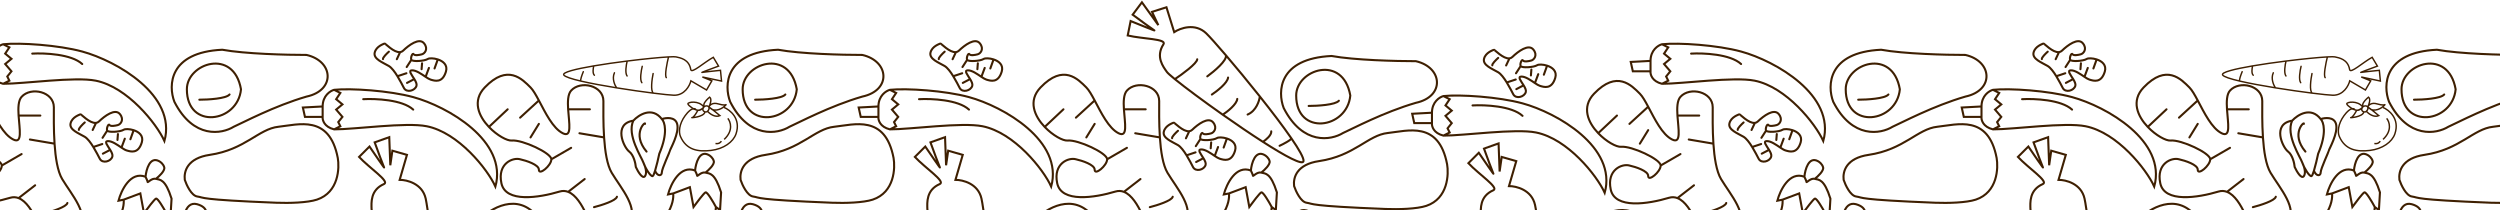 <svg width="1201" height="101" viewBox="0 0 1201 101" fill="none" xmlns="http://www.w3.org/2000/svg">
<path d="M-4 29.255L-13.5 29.755L-12.5 34.255H-4M-4 29.255V34.255M-4 29.255C-4 24.055 -0.333 21.755 1.5 21.255M-4 34.255C-4.167 35.755 -3.3 39.055 1.5 40.255M1.5 21.255L4.5 22.755L2.5 25.755L5.5 28.255L2.5 30.755L5.5 34.255L3.5 36.755L4.5 38.755L1.5 40.255M1.5 21.255C9.667 20.421 28.098 21.645 39.5 24.755C56 29.255 85 45.755 79 67.755C75.226 59.386 61.223 41.799 46 38.755C36 36.755 11.667 40.255 1.5 40.255M15.5 25.755C21.333 25.421 34.3 25.955 39.5 30.755" stroke="#3E1F01" stroke-linecap="round"/>
<path d="M321.162 27.341C323.027 27.237 324.3 27.227 324.756 27.33C326.814 27.794 331.023 28.456 331.843 33.424C332.195 35.556 338.163 30.024 342.666 27.527L345.194 31.755C342.292 32.82 336.639 34.918 337.248 34.784C337.856 34.65 343.416 34.061 346.12 33.784L346.619 38.938L337.413 36.98L341.972 38.846L339.431 43.235L331.919 38.831C331.324 41.195 328.85 45.888 323.714 45.745C322.198 45.703 318.58 45.332 313.908 44.745M321.162 27.341C320.441 30.206 319.217 36.209 320.094 37.291M321.162 27.341C316.818 27.582 309.259 28.329 301.297 29.328M313.761 35.338C313.189 38.088 312.417 43.819 313.908 44.745M313.908 44.745C308.817 44.105 302.474 43.208 296.231 42.198M308.529 31.866C308.019 33.893 307.269 38.302 308.348 39.723M301.297 29.328C300.834 31.127 300.177 35.08 301.256 36.501M301.297 29.328C295.829 30.014 290.171 30.819 285.234 31.661M296.231 42.198C295.342 40.971 293.888 37.808 295.176 34.971M296.231 42.198C289.957 41.184 283.785 40.056 279.086 38.961M285.234 31.661C276.474 33.155 269.982 34.764 270.844 36.031C271.429 36.891 274.58 37.911 279.086 38.961M285.234 31.661C284.943 32.815 284.599 35.326 285.543 36.139M280.224 34.441C279.618 35.895 278.543 38.836 279.086 38.961" stroke="#3E1F01" stroke-width="0.697" stroke-linecap="round"/>
<path d="M0.873 79.516C0.873 82.516 -5.127 87.516 -5.127 84.516C-5.127 82.116 -11.127 80.183 -14.127 79.516C-17.628 78.516 -25.127 81.516 -23.127 91.016C-21.127 100.516 -5.127 98.016 4.873 95.016C6.321 94.582 7.674 94.682 8.933 95.171M0.873 79.516C0.873 76.516 -13.127 70.016 -18.127 70.516C-20.33 70.737 -25.252 68.045 -29.127 63.98M0.873 79.516L10.373 74.016M-29.127 63.98C-34.047 58.821 -37.28 51.449 -31.127 45.016C-20.127 33.516 -13.127 41.016 -9.127 45.016C-7.865 46.279 -6.552 48.587 -5.127 51.266M-29.127 63.98L-20.127 55.516M-14.127 59.516L-5.127 51.266M-5.127 51.266C-2.037 57.074 1.582 64.621 6.373 67.016C10.885 69.272 9.373 62.181 8.933 55.516M-9.127 69.016L-5.127 62.516M8.933 55.516C8.69 51.84 8.773 48.294 10.373 46.516C14.873 41.516 25.873 44.016 25.873 51.516C25.873 55.313 25.745 62.184 26.202 69.016M8.933 55.516H19.373M14.373 67.016L26.202 69.016M26.202 69.016C26.648 75.683 27.651 82.313 29.873 86.016C34.373 93.516 43.373 103.516 37.873 110.016C32.373 116.516 22.373 114.516 21.373 114.516C20.518 114.516 16.371 98.059 8.933 95.171M8.933 95.171L16.873 89.016M21.373 102.516C24.873 101.632 31.973 99.393 32.373 97.516" stroke="#3E1F01" stroke-linecap="round"/>
<path d="M51.508 62.738C50.994 61.758 52.144 59.071 52.658 60.051C53.07 60.835 55.409 60.413 56.527 60.103C57.87 59.816 59.864 57.518 57.566 54.767C55.269 52.016 50.344 55.642 47.513 58.378C47.103 58.774 46.633 58.979 46.128 59.041M51.508 62.738C52.022 63.718 57.821 63.382 59.408 62.34C60.107 61.881 62.215 61.896 64.209 62.543M51.508 62.738L49.272 66.202M64.209 62.543C66.739 63.364 69.085 65.204 68.129 68.385C66.42 74.073 62.792 72.853 60.768 72.249C60.129 72.058 59.294 71.535 58.359 70.91M64.209 62.543L62.648 66.888M59.955 66.635L58.359 70.91M58.359 70.91C56.329 69.556 53.824 67.727 51.811 67.786C49.914 67.842 51.636 69.892 52.926 71.991M56.654 64.411L56.43 67.236M52.926 71.991C53.637 73.149 54.217 74.322 53.987 75.184C53.338 77.607 49.229 78.722 47.944 76.273C47.293 75.033 46.158 72.766 44.834 70.615M52.926 71.991L49.433 73.825M49.134 69.191L44.834 70.615M44.834 70.615C43.542 68.516 42.069 66.527 40.691 65.708C37.9 64.049 33.174 62.363 33.9 59.275C34.626 56.186 38.315 55.083 38.649 54.907C38.935 54.757 43.144 59.404 46.128 59.041M46.128 59.041L44.526 62.445M40.706 58.826C39.687 59.73 37.695 61.708 37.883 62.391" stroke="#3E1F01" stroke-linecap="round"/>
<path d="M-33.79 108.646C-53.79 111.646 -43.29 133.646 -37.79 137.646C-33.39 140.846 -31.624 148.646 -31.29 152.146C-29.29 156.313 -24.69 163.846 -22.29 160.646C-19.89 157.446 -22.29 150.98 -23.79 148.146M-33.79 108.646C-28.457 103.146 -15.39 95.146 -5.79 107.146M-33.79 108.646C-40.291 122.146 -25.79 142.646 -23.79 148.146M-5.79 107.146C-2.957 109.813 0.51 120.046 -8.29 139.646C-9.229 143.923 -10.912 150.915 -12.432 155.646M-5.79 107.146C-1.623 105.813 7.21 104.846 9.21 111.646C11.71 120.146 2.21 135.646 2.21 136.646C2.21 137.646 -5.79 153.646 -5.79 157.146C-5.79 160.646 -10.073 161.146 -12.432 155.646M-23.79 148.146C-21.79 153.646 -16.79 161.146 -14.79 160.646C-14.191 160.497 -13.341 158.475 -12.432 155.646M-22.29 111.646C-21.29 108.646 -35.79 120.646 -20.79 137.646" stroke="#3E1F01" stroke-linecap="round"/>
<path d="M59.414 95.921C59.747 99.921 58.414 110.421 34.414 126.421C23.414 131.921 5.214 135.521 10.414 157.921C15.614 180.321 41.581 170.254 53.914 162.421C64.935 155.421 79.514 118.021 79.914 102.421M59.414 95.921L67.414 92.921L69.163 102.421C70.746 100.254 74.114 95.821 74.914 95.421C75.714 95.021 78.581 99.921 79.914 102.421M59.414 95.921L56.914 96.421C58.247 91.421 62.714 82.121 69.914 84.921M79.914 102.421L81.914 103.921L82.414 95.421C79.414 85.921 76.914 86.421 74.914 85.921M69.914 84.921C70.247 85.588 70.914 87.021 70.914 87.421C70.914 87.921 72.914 85.421 74.914 85.921M69.914 84.921C70.247 81.421 72.014 75.021 76.414 77.421C77.081 77.754 78.514 78.821 78.914 80.421C79.314 82.021 76.414 84.754 74.914 85.921M29.914 135.921C25.191 136.421 15.98 140.621 16.914 153.421M17.914 156.921C18.414 158.754 20.214 162.621 23.414 163.421" stroke="#3E1F01"/>
<path d="M100.77 74.396C90.077 75.968 88.269 82.229 88.769 86.396C89.603 88.896 91.97 93.996 94.77 94.396C98.27 94.896 94.77 95.896 132.77 97.396C138.848 97.636 147.77 97.396 152.27 95.896C162.793 92.388 163.103 80.562 162.27 75.896C158.27 54.896 143.27 59.896 133.77 60.896C124.27 61.896 117.772 71.896 100.77 74.396Z" stroke="#3E1F01" stroke-linecap="round"/>
<path d="M95.772 47.895C99.939 47.895 108.672 47.395 110.272 45.395M83.772 48.895C80.772 41.062 81.172 25.096 106.772 23.895C117.772 25.895 137.772 26.395 147.272 26.395C160.272 29.395 161.272 43.395 147.272 46.395C131.772 50.895 116.772 58.895 112.272 60.895C106.606 64.395 92.972 66.895 83.772 48.895ZM89.772 42.895C89.772 30.395 112.272 22.895 115.772 42.895C114.272 58.977 89.772 62.495 89.772 42.895Z" stroke="#3E1F01" stroke-linecap="round"/>
<path d="M155 51.15L145.5 51.65L146.5 56.15H155M155 51.15V56.15M155 51.15C155 45.95 158.667 43.65 160.5 43.15M155 56.15C154.833 57.65 155.7 60.95 160.5 62.15M160.5 43.15L163.5 44.65L161.5 47.65L164.5 50.15L161.5 52.65L164.5 56.15L162.5 58.65L163.5 60.65L160.5 62.15M160.5 43.15C168.667 42.317 187.098 43.54 198.5 46.65C215 51.151 244 67.65 238 89.65C234.226 81.282 220.223 63.695 205 60.65C195 58.65 170.667 62.15 160.5 62.15M174.5 47.65C180.333 47.317 193.3 47.85 198.5 52.65" stroke="#3E1F01" stroke-linecap="round"/>
<path d="M179.774 105.396C178.977 102.835 178.517 101.068 178.5 100.396C178.425 97.368 177.872 91.277 184.5 88.395C187.345 87.159 177.553 80.789 172.5 75.395L177.5 70.395C180 74.062 184.9 81.195 184.5 80.395C184.1 79.596 181.333 72.062 180 68.395L187 65.895L187.5 79.395L188.5 72.395L195.5 74.395L192 86.395C195.5 86.395 202.9 88.195 204.5 95.395C204.972 97.521 205.723 102.686 206.543 109.396M179.774 105.396C184.016 105.396 192.8 104.996 194 103.396M179.774 105.396C181.632 111.358 185.32 121.618 189.5 132.352M193.5 112.896C197.529 112.729 205.777 111.796 206.543 109.396M206.543 109.396C207.435 116.706 208.409 125.851 209.191 134.896M190.5 121.396C193.5 121.396 199.9 120.896 201.5 118.896M189.5 132.352C192.167 132.366 197.9 131.896 199.5 129.896M189.5 132.352C192.371 139.723 195.474 147.317 198.375 153.896M209.191 134.896C207.794 136.562 203.9 139.696 199.5 138.896M209.191 134.896C209.977 143.984 210.569 152.971 210.69 159.896M198.375 153.896C203.523 165.567 208.038 174.04 209.5 172.396C210.492 171.28 210.807 166.536 210.69 159.896M198.375 153.896C200.084 153.896 203.7 153.496 204.5 151.896M204 159.896C206.237 160.229 210.707 160.696 210.69 159.896" stroke="#3E1F01" stroke-linecap="round"/>
<path d="M264.873 76.516C264.873 79.516 258.873 84.516 258.873 81.516C258.873 79.116 252.873 77.183 249.873 76.516C246.372 75.516 238.873 78.516 240.873 88.016C242.873 97.516 258.873 95.016 268.873 92.016C270.321 91.582 271.674 91.682 272.933 92.171M264.873 76.516C264.873 73.516 250.873 67.016 245.873 67.516C243.67 67.737 238.748 65.045 234.873 60.98M264.873 76.516L274.373 71.016M234.873 60.98C229.953 55.821 226.72 48.449 232.873 42.016C243.873 30.516 250.873 38.016 254.873 42.016C256.135 43.279 257.448 45.587 258.873 48.266M234.873 60.98L243.873 52.516M249.873 56.516L258.873 48.266M258.873 48.266C261.963 54.074 265.582 61.621 270.373 64.016C274.885 66.272 273.373 59.181 272.933 52.516M254.873 66.016L258.873 59.516M272.933 52.516C272.69 48.84 272.773 45.294 274.373 43.516C278.873 38.516 289.873 41.016 289.873 48.516C289.873 52.313 289.745 59.184 290.202 66.016M272.933 52.516H283.373M278.373 64.016L290.202 66.016M290.202 66.016C290.648 72.683 291.651 79.313 293.873 83.016C298.373 90.516 307.373 100.516 301.873 107.016C296.373 113.516 286.373 111.516 285.373 111.516C284.518 111.516 280.371 95.059 272.933 92.171M272.933 92.171L280.873 86.016M285.373 99.516C288.873 98.632 295.973 96.393 296.373 94.516" stroke="#3E1F01" stroke-linecap="round"/>
<path d="M89.341 114.82C88.37 115.352 85.663 114.251 86.633 113.718C87.41 113.293 86.945 110.962 86.615 109.85C86.303 108.513 83.97 106.56 81.261 108.908C78.552 111.255 82.267 116.113 85.055 118.894C85.458 119.297 85.671 119.763 85.742 120.267M89.341 114.82C90.311 114.287 89.869 108.496 88.799 106.928C88.328 106.237 88.304 104.13 88.914 102.125M89.341 114.82L92.846 116.992M88.914 102.125C89.689 99.58 91.486 97.201 94.684 98.099C100.402 99.703 99.248 103.353 98.681 105.388C98.502 106.03 97.994 106.874 97.387 107.821M88.914 102.125L93.287 103.605M93.083 106.303L97.387 107.821M97.387 107.821C96.07 109.875 94.287 112.413 94.383 114.425C94.473 116.32 96.491 114.561 98.567 113.233M90.919 109.644L93.748 109.817M98.567 113.233C99.712 112.501 100.874 111.9 101.739 112.114C104.174 112.718 105.364 116.806 102.939 118.137C101.711 118.81 99.465 119.986 97.339 121.349M98.567 113.233L100.464 116.692M95.836 117.075L97.339 121.349M97.339 121.349C95.264 122.679 93.302 124.188 92.508 125.581C90.9 128.402 89.301 133.157 86.199 132.488C83.098 131.819 81.928 128.151 81.746 127.819C81.591 127.536 86.16 123.243 85.742 120.267M85.742 120.267L89.175 121.806M85.627 125.691C86.549 126.694 88.563 128.649 89.243 128.449" stroke="#3E1F01" stroke-linecap="round"/>
<path d="M197.612 28.738C197.097 27.758 198.248 25.071 198.762 26.051C199.173 26.835 201.512 26.413 202.63 26.103C203.973 25.816 205.968 23.518 203.67 20.767C201.372 18.016 196.448 21.642 193.616 24.378C193.206 24.774 192.736 24.979 192.231 25.041M197.612 28.738C198.126 29.718 203.924 29.382 205.511 28.34C206.211 27.881 208.319 27.896 210.312 28.543M197.612 28.738L195.376 32.202M210.312 28.543C212.843 29.364 215.188 31.204 214.232 34.385C212.524 40.073 208.896 38.853 206.872 38.249C206.233 38.058 205.398 37.535 204.462 36.91M210.312 28.543L208.752 32.888M206.059 32.635L204.462 36.91M204.462 36.91C202.433 35.556 199.928 33.727 197.914 33.786C196.018 33.842 197.739 35.892 199.029 37.991M202.757 30.411L202.533 33.236M199.029 37.991C199.741 39.149 200.321 40.322 200.09 41.184C199.442 43.607 195.333 44.722 194.047 42.273C193.396 41.033 192.261 38.767 190.937 36.615M199.029 37.991L195.536 39.825M195.238 35.191L190.937 36.615M190.937 36.615C189.645 34.516 188.173 32.527 186.795 31.708C184.003 30.049 179.278 28.363 180.004 25.274C180.729 22.186 184.418 21.083 184.753 20.907C185.039 20.757 189.247 25.404 192.231 25.041M192.231 25.041L190.63 28.445M186.81 24.826C185.79 25.73 183.799 27.708 183.987 28.391" stroke="#3E1F01" stroke-linecap="round"/>
<path d="M230.21 105.646C210.21 108.646 220.71 130.646 226.21 134.646C230.61 137.846 232.376 145.646 232.71 149.146C234.71 153.313 239.31 160.846 241.71 157.646C244.11 154.446 241.71 147.98 240.21 145.146M230.21 105.646C235.543 100.146 248.61 92.146 258.21 104.146M230.21 105.646C223.709 119.146 238.21 139.646 240.21 145.146M258.21 104.146C261.043 106.813 264.51 117.046 255.71 136.646C254.771 140.923 253.088 147.915 251.568 152.646M258.21 104.146C262.377 102.813 271.21 101.846 273.21 108.646C275.71 117.146 266.21 132.646 266.21 133.646C266.21 134.646 258.21 150.646 258.21 154.146C258.21 157.646 253.927 158.146 251.568 152.646M240.21 145.146C242.21 150.646 247.21 158.146 249.21 157.646C249.809 157.497 250.659 155.475 251.568 152.646M241.71 108.646C242.71 105.646 228.21 117.646 243.21 134.646" stroke="#3E1F01" stroke-linecap="round"/>
<path d="M304.235 57.97C294.44 59.507 299.582 70.775 302.276 72.824C304.431 74.463 305.296 78.459 305.459 80.251C306.439 82.386 308.692 86.244 309.867 84.605C311.043 82.966 309.867 79.654 309.133 78.203M304.235 57.97C306.847 55.153 313.247 51.055 317.948 57.202M304.235 57.97C301.051 64.885 308.153 75.385 309.133 78.203M317.948 57.202C319.336 58.568 321.034 63.809 316.724 73.849C316.264 76.039 315.44 79.62 314.695 82.044M317.948 57.202C319.989 56.519 324.315 56.024 325.295 59.507C326.519 63.861 321.866 71.8 321.866 72.312C321.866 72.824 317.948 81.02 317.948 82.812C317.948 84.605 315.85 84.861 314.695 82.044M309.133 78.203C310.112 81.02 312.561 84.861 313.54 84.605C313.834 84.528 314.25 83.493 314.695 82.044M309.867 59.507C310.357 57.97 303.256 64.117 310.602 72.824" stroke="#3E1F01" stroke-linecap="round"/>
<path d="M323.414 92.921C323.747 96.921 322.414 107.421 298.414 123.421C287.414 128.921 269.214 132.521 274.414 154.921C279.614 177.321 305.581 167.254 317.914 159.421C328.935 152.421 343.514 115.021 343.914 99.421M323.414 92.921L331.414 89.921L333.163 99.421C334.746 97.254 338.114 92.821 338.914 92.421C339.714 92.021 342.58 96.921 343.914 99.421M323.414 92.921L320.914 93.421C322.247 88.421 326.714 79.121 333.914 81.921M343.914 99.421L345.914 100.921L346.414 92.421C343.414 82.921 340.914 83.421 338.914 82.921M333.914 81.921C334.247 82.588 334.914 84.021 334.914 84.421C334.914 84.921 336.914 82.421 338.914 82.921M333.914 81.921C334.247 78.421 336.014 72.021 340.414 74.421C341.08 74.754 342.514 75.821 342.914 77.421C343.314 79.021 340.414 81.754 338.914 82.921M293.914 132.921C289.191 133.421 279.98 137.621 280.914 150.421M281.914 153.921C282.414 155.754 284.214 159.621 287.414 160.421" stroke="#3E1F01"/>
<path d="M367.77 74.396C357.077 75.968 355.27 82.229 355.77 86.396C356.603 88.896 358.97 93.996 361.77 94.396C365.27 94.896 361.77 95.896 399.77 97.396C405.848 97.636 414.77 97.396 419.27 95.896C429.793 92.388 430.103 80.562 429.27 75.896C425.27 54.896 410.27 59.896 400.77 60.896C391.27 61.896 384.772 71.896 367.77 74.396Z" stroke="#3E1F01" stroke-linecap="round"/>
<path d="M362.772 47.895C366.939 47.895 375.672 47.395 377.272 45.395M350.772 48.895C347.772 41.062 348.172 25.096 373.772 23.895C384.772 25.895 404.772 26.395 414.272 26.395C427.272 29.395 428.272 43.395 414.272 46.395C398.772 50.895 383.772 58.895 379.272 60.895C373.606 64.395 359.972 66.895 350.772 48.895ZM356.772 42.895C356.772 30.395 379.272 22.895 382.772 42.895C381.272 58.977 356.772 62.495 356.772 42.895Z" stroke="#3E1F01" stroke-linecap="round"/>
<path d="M422 51.15L412.5 51.65L413.5 56.15H422M422 51.15V56.15M422 51.15C422 45.95 425.667 43.65 427.5 43.15M422 56.15C421.833 57.65 422.7 60.95 427.5 62.15M427.5 43.15L430.5 44.65L428.5 47.65L431.5 50.15L428.5 52.65L431.5 56.15L429.5 58.65L430.5 60.65L427.5 62.15M427.5 43.15C435.667 42.317 454.098 43.54 465.5 46.65C482 51.151 511 67.65 505 89.65C501.226 81.282 487.223 63.695 472 60.65C462 58.65 437.667 62.15 427.5 62.15M441.5 47.65C447.333 47.317 460.3 47.85 465.5 52.65" stroke="#3E1F01" stroke-linecap="round"/>
<path d="M347.801 51.592C350.755 52.8 356.049 57.027 353.598 64.275C352.258 68.24 347.645 71.541 341.579 72.267C335.513 72.993 329.697 72.184 326.855 65.467C326.047 63.557 326.166 59.625 329.148 55.562C332.484 51.017 334.146 52.245 334.287 52.674M349.635 56.858C350.953 58.451 352.451 62.704 347.9 66.963M346.529 67.796C346.279 68.316 345.368 69.273 343.722 68.934" stroke="#3E1F01" stroke-width="0.7"/>
<path d="M340.555 51.389C340.9 50.545 342.284 49.069 345.06 49.914C347.837 50.759 348.819 50.401 348.963 50.116C347.996 51.346 345.284 53.579 342.179 52.666L340.555 51.389ZM340.555 51.389C341.171 50.201 342.107 47.592 340.926 46.663C340.071 47.345 338.317 49.008 338.139 50.206L338.15 51.409M340.555 51.389C339.807 50.535 338.589 50.862 338.15 51.409M340.555 51.389C341.852 52.17 345.87 55.569 345.87 55.569C343.532 56.597 340.895 54.603 339.868 53.477M340.555 51.389C340.777 52.34 340.551 52.773 339.868 53.477M338.15 51.409C337.724 51.95 336.55 53.018 335.258 52.959M338.15 51.409C335.746 48.085 330.238 49.011 330.481 49.919C330.723 50.826 333.644 52.884 335.258 52.959M338.15 51.409C337.65 52.052 336.373 53.262 335.258 52.959M338.15 51.409C337.035 52.827 338.05 53.561 338.697 53.751M335.258 52.959C334.681 54.098 333.316 56.401 332.472 56.502C331.417 56.628 338.087 56.377 338.697 53.751M338.697 53.751C339.294 53.852 339.536 53.771 339.868 53.477" stroke="#3E1F01" stroke-width="0.7"/>
<path d="M446.774 105.396C445.977 102.835 445.517 101.068 445.5 100.396C445.425 97.368 444.872 91.277 451.5 88.395C454.345 87.159 444.553 80.789 439.5 75.395L444.5 70.395C447 74.062 451.9 81.195 451.5 80.395C451.1 79.596 448.333 72.062 447 68.395L454 65.895L454.5 79.395L455.5 72.395L462.5 74.395L459 86.395C462.5 86.395 469.9 88.195 471.5 95.395C471.972 97.521 472.723 102.686 473.543 109.396M446.774 105.396C451.016 105.396 459.8 104.996 461 103.396M446.774 105.396C448.632 111.358 452.32 121.618 456.5 132.352M460.5 112.896C464.529 112.729 472.777 111.796 473.543 109.396M473.543 109.396C474.435 116.706 475.409 125.851 476.191 134.896M457.5 121.396C460.5 121.396 466.9 120.896 468.5 118.896M456.5 132.352C459.167 132.366 464.9 131.896 466.5 129.896M456.5 132.352C459.371 139.723 462.474 147.317 465.375 153.896M476.191 134.896C474.794 136.562 470.9 139.696 466.5 138.896M476.191 134.896C476.977 143.984 477.569 152.971 477.69 159.896M465.375 153.896C470.523 165.567 475.038 174.04 476.5 172.396C477.492 171.28 477.807 166.536 477.69 159.896M465.375 153.896C467.084 153.896 470.7 153.496 471.5 151.896M471 159.896C473.237 160.229 477.707 160.696 477.69 159.896" stroke="#3E1F01" stroke-linecap="round"/>
<path d="M531.873 76.516C531.873 79.516 525.873 84.516 525.873 81.516C525.873 79.116 519.873 77.183 516.873 76.516C513.372 75.516 505.873 78.516 507.873 88.016C509.873 97.516 525.873 95.016 535.873 92.016C537.321 91.582 538.674 91.682 539.933 92.171M531.873 76.516C531.873 73.516 517.873 67.016 512.873 67.516C510.67 67.737 505.748 65.045 501.873 60.98M531.873 76.516L541.373 71.016M501.873 60.98C496.953 55.821 493.72 48.449 499.873 42.016C510.873 30.516 517.873 38.016 521.873 42.016C523.135 43.279 524.448 45.587 525.873 48.266M501.873 60.98L510.873 52.516M516.873 56.516L525.873 48.266M525.873 48.266C528.963 54.074 532.582 61.621 537.373 64.016C541.885 66.272 540.373 59.181 539.933 52.516M521.873 66.016L525.873 59.516M539.933 52.516C539.69 48.84 539.773 45.294 541.373 43.516C545.873 38.516 556.873 41.016 556.873 48.516C556.873 52.313 556.745 59.184 557.202 66.016M539.933 52.516H550.373M545.373 64.016L557.202 66.016M557.202 66.016C557.648 72.683 558.651 79.313 560.873 83.016C565.373 90.516 574.373 100.516 568.873 107.016C563.373 113.516 553.373 111.516 552.373 111.516C551.518 111.516 547.371 95.059 539.933 92.171M539.933 92.171L547.873 86.016M552.373 99.516C555.873 98.632 562.973 96.393 563.373 94.516" stroke="#3E1F01" stroke-linecap="round"/>
<path d="M356.341 114.82C355.37 115.352 352.663 114.251 353.633 113.718C354.41 113.293 353.945 110.962 353.615 109.85C353.303 108.513 350.97 106.56 348.261 108.908C345.552 111.255 349.267 116.113 352.055 118.894C352.458 119.297 352.672 119.763 352.742 120.267M356.341 114.82C357.311 114.287 356.869 108.496 355.799 106.928C355.328 106.237 355.304 104.13 355.914 102.125M356.341 114.82L359.846 116.992M355.914 102.125C356.689 99.58 358.486 97.201 361.684 98.099C367.402 99.703 366.248 103.353 365.681 105.388C365.502 106.03 364.994 106.874 364.387 107.821M355.914 102.125L360.287 103.605M360.083 106.303L364.387 107.821M364.387 107.821C363.07 109.875 361.287 112.413 361.383 114.425C361.473 116.32 363.491 114.561 365.567 113.233M357.92 109.644L360.748 109.817M365.567 113.233C366.712 112.501 367.874 111.9 368.739 112.114C371.174 112.718 372.364 116.806 369.939 118.137C368.711 118.81 366.465 119.986 364.339 121.349M365.567 113.233L367.464 116.692M362.836 117.075L364.339 121.349M364.339 121.349C362.264 122.679 360.302 124.188 359.508 125.581C357.9 128.402 356.301 133.157 353.199 132.488C350.098 131.819 348.928 128.151 348.746 127.819C348.591 127.536 353.16 123.243 352.742 120.267M352.742 120.267L356.175 121.806M352.627 125.691C353.549 126.694 355.563 128.649 356.243 128.449" stroke="#3E1F01" stroke-linecap="round"/>
<path d="M464.612 28.738C464.097 27.758 465.248 25.071 465.762 26.051C466.173 26.835 468.512 26.413 469.63 26.103C470.973 25.816 472.968 23.518 470.67 20.767C468.372 18.016 463.448 21.642 460.616 24.378C460.206 24.774 459.736 24.979 459.231 25.041M464.612 28.738C465.126 29.718 470.924 29.382 472.511 28.34C473.211 27.881 475.319 27.896 477.312 28.543M464.612 28.738L462.376 32.202M477.312 28.543C479.843 29.364 482.188 31.204 481.232 34.385C479.524 40.073 475.896 38.853 473.872 38.249C473.233 38.058 472.398 37.535 471.462 36.91M477.312 28.543L475.752 32.888M473.059 32.635L471.462 36.91M471.462 36.91C469.433 35.556 466.928 33.727 464.914 33.786C463.018 33.842 464.739 35.892 466.029 37.991M469.757 30.411L469.533 33.236M466.029 37.991C466.741 39.149 467.321 40.322 467.09 41.184C466.442 43.607 462.333 44.722 461.047 42.273C460.396 41.033 459.261 38.767 457.937 36.615M466.029 37.991L462.536 39.825M462.238 35.191L457.937 36.615M457.937 36.615C456.645 34.516 455.173 32.527 453.795 31.708C451.003 30.049 446.278 28.363 447.004 25.274C447.729 22.186 451.418 21.083 451.753 20.907C452.039 20.757 456.247 25.404 459.231 25.041M459.231 25.041L457.63 28.445M453.81 24.826C452.79 25.73 450.799 27.708 450.987 28.391" stroke="#3E1F01" stroke-linecap="round"/>
<path d="M576.702 66.738C576.187 65.758 577.338 63.071 577.852 64.051C578.263 64.835 580.602 64.412 581.72 64.103C583.063 63.816 585.057 61.518 582.76 58.767C580.462 56.016 575.537 59.642 572.706 62.378C572.296 62.774 571.826 62.979 571.321 63.041M576.702 66.738C577.216 67.718 583.014 67.382 584.601 66.34C585.301 65.881 587.409 65.896 589.402 66.543M576.702 66.738L574.466 70.202M589.402 66.543C591.933 67.364 594.278 69.204 593.322 72.385C591.613 78.073 587.985 76.853 585.962 76.249C585.323 76.058 584.488 75.535 583.552 74.91M589.402 66.543L587.842 70.888M585.149 70.635L583.552 74.91M583.552 74.91C581.523 73.556 579.018 71.727 577.004 71.786C575.108 71.842 576.829 73.892 578.119 75.991M581.847 68.411L581.623 71.236M578.119 75.991C578.83 77.149 579.411 78.322 579.18 79.184C578.532 81.607 574.423 82.722 573.137 80.273C572.486 79.033 571.351 76.766 570.027 74.615M578.119 75.991L574.626 77.825M574.327 73.191L570.027 74.615M570.027 74.615C568.735 72.516 567.263 70.527 565.884 69.708C563.093 68.049 558.368 66.363 559.093 63.275C559.819 60.186 563.508 59.083 563.842 58.907C564.129 58.757 568.337 63.404 571.321 63.041M571.321 63.041L569.72 66.445M565.9 62.826C564.88 63.73 562.889 65.708 563.076 66.391" stroke="#3E1F01" stroke-linecap="round"/>
<path d="M497.21 105.646C477.21 108.646 487.71 130.646 493.21 134.646C497.61 137.846 499.376 145.646 499.71 149.146C501.71 153.313 506.31 160.846 508.71 157.646C511.11 154.446 508.71 147.98 507.21 145.146M497.21 105.646C502.543 100.146 515.61 92.146 525.21 104.146M497.21 105.646C490.709 119.146 505.21 139.646 507.21 145.146M525.21 104.146C528.043 106.813 531.51 117.046 522.71 136.646C521.771 140.923 520.088 147.915 518.568 152.646M525.21 104.146C529.377 102.813 538.21 101.846 540.21 108.646C542.71 117.146 533.21 132.646 533.21 133.646C533.21 134.646 525.21 150.646 525.21 154.146C525.21 157.646 520.927 158.146 518.568 152.646M507.21 145.146C509.21 150.646 514.21 158.146 516.21 157.646C516.809 157.497 517.659 155.475 518.568 152.646M508.71 108.646C509.71 105.646 495.21 117.646 510.21 134.646" stroke="#3E1F01" stroke-linecap="round"/>
<path d="M590.414 92.921C590.747 96.921 589.414 107.421 565.414 123.421C554.414 128.921 536.214 132.521 541.414 154.921C546.614 177.321 572.581 167.254 584.914 159.421C595.935 152.421 610.514 115.021 610.914 99.421M590.414 92.921L598.414 89.921L600.163 99.421C601.746 97.254 605.114 92.821 605.914 92.421C606.714 92.021 609.58 96.921 610.914 99.421M590.414 92.921L587.914 93.421C589.247 88.421 593.714 79.121 600.914 81.921M610.914 99.421L612.914 100.921L613.414 92.421C610.414 82.921 607.914 83.421 605.914 82.921M600.914 81.921C601.247 82.588 601.914 84.021 601.914 84.421C601.914 84.921 603.914 82.421 605.914 82.921M600.914 81.921C601.247 78.421 603.014 72.021 607.414 74.421C608.08 74.754 609.514 75.821 609.914 77.421C610.314 79.021 607.414 81.754 605.914 82.921M560.914 132.921C556.191 133.421 546.98 137.621 547.914 150.421M548.914 153.921C549.414 155.754 551.214 159.621 554.414 160.421" stroke="#3E1F01"/>
<path d="M564.401 38.019C562.321 36.327 560.96 35.108 560.574 34.558C558.838 32.077 555.01 27.307 558.939 21.241C560.626 18.638 548.945 18.744 541.753 17.044L543.154 10.113C547.265 11.786 555.292 15.021 554.516 14.575C553.74 14.13 547.27 9.382 544.132 7.064L548.582 1.111L556.463 12.083L553.426 5.698L560.364 3.494L564.083 15.428C566.999 13.493 574.16 10.901 579.474 16.016C581.043 17.526 584.525 21.414 588.917 26.552M564.401 38.019C567.935 35.674 575.033 30.484 575.148 28.488M564.401 38.019C569.245 41.96 577.991 48.471 587.409 55.103M579.984 36.68C583.249 34.314 589.606 28.975 588.917 26.552M588.917 26.552C593.703 32.15 599.57 39.232 605.223 46.336M582.184 45.421C584.684 43.763 589.74 39.807 589.968 37.256M587.409 55.103C589.639 53.641 594.156 50.079 594.383 47.528M587.409 55.103C593.876 59.658 600.661 64.271 606.715 68.148M605.223 46.336C604.98 48.497 603.468 53.261 599.359 55.027M605.223 46.336C610.902 53.474 616.364 60.636 620.294 66.338M606.715 68.148C617.458 75.026 625.905 79.59 626.214 77.412C626.423 75.934 624.063 71.807 620.294 66.338M606.715 68.148C608.139 67.203 610.931 64.87 610.713 63.095M614.72 70.037C616.768 69.078 620.75 66.996 620.294 66.338" stroke="#3E1F01" stroke-linecap="round"/>
<path d="M633.684 77.396C622.991 78.968 621.184 85.229 621.684 89.396C622.517 91.896 624.884 96.996 627.684 97.396C631.184 97.896 627.684 98.896 665.684 100.396C671.762 100.636 680.684 100.396 685.184 98.896C695.707 95.388 696.017 83.562 695.184 78.896C691.184 57.896 676.184 62.896 666.684 63.896C657.184 64.896 650.687 74.896 633.684 77.396Z" stroke="#3E1F01" stroke-linecap="round"/>
<path d="M628.687 50.895C632.853 50.895 641.587 50.395 643.187 48.395M616.686 51.895C613.686 44.062 614.086 28.096 639.686 26.895C650.686 28.895 670.687 29.395 680.187 29.395C693.187 32.395 694.187 46.395 680.187 49.395C664.687 53.895 649.687 61.895 645.187 63.895C639.52 67.395 625.886 69.895 616.686 51.895ZM622.687 45.895C622.687 33.395 645.187 25.895 648.687 45.895C647.187 61.977 622.687 65.496 622.687 45.895Z" stroke="#3E1F01" stroke-linecap="round"/>
<path d="M687.914 54.15L678.414 54.65L679.414 59.15H687.914M687.914 54.15V59.15M687.914 54.15C687.914 48.95 691.581 46.65 693.414 46.15M687.914 59.15C687.747 60.65 688.614 63.95 693.414 65.15M693.414 46.15L696.414 47.65L694.414 50.65L697.414 53.15L694.414 55.65L697.414 59.15L695.414 61.65L696.414 63.65L693.414 65.15M693.414 46.15C701.581 45.317 720.012 46.54 731.414 49.65C747.914 54.151 776.914 70.65 770.914 92.65C767.14 84.282 753.137 66.695 737.914 63.65C727.914 61.65 703.581 65.15 693.414 65.15M707.414 50.65C713.247 50.317 726.214 50.85 731.414 55.65" stroke="#3E1F01" stroke-linecap="round"/>
<path d="M792.914 29.255L783.414 29.755L784.414 34.255H792.914M792.914 29.255V34.255M792.914 29.255C792.914 24.055 796.581 21.755 798.414 21.255M792.914 34.255C792.747 35.755 793.614 39.055 798.414 40.255M798.414 21.255L801.414 22.755L799.414 25.755L802.414 28.255L799.414 30.755L802.414 34.255L800.414 36.755L801.414 38.755L798.414 40.255M798.414 21.255C806.581 20.421 825.012 21.645 836.414 24.755C852.914 29.255 881.914 45.755 875.914 67.755C872.14 59.386 858.137 41.799 842.914 38.755C832.914 36.755 808.581 40.255 798.414 40.255M812.414 25.755C818.247 25.421 831.214 25.955 836.414 30.755" stroke="#3E1F01" stroke-linecap="round"/>
<path d="M712.689 108.396C711.891 105.835 711.431 104.068 711.414 103.396C711.339 100.369 710.786 94.277 717.414 91.395C720.259 90.159 710.467 83.789 705.414 78.395L710.414 73.395C712.914 77.062 717.814 84.195 717.414 83.395C717.014 82.596 714.247 75.062 712.914 71.395L719.914 68.895L720.414 82.395L721.414 75.395L728.414 77.395L724.914 89.395C728.414 89.395 735.814 91.195 737.414 98.395C737.886 100.521 738.638 105.686 739.457 112.396M712.689 108.396C716.93 108.396 725.714 107.996 726.914 106.396M712.689 108.396C714.546 114.358 718.234 124.618 722.414 135.352M726.414 115.896C730.443 115.729 738.691 114.796 739.457 112.396M739.457 112.396C740.35 119.706 741.323 128.851 742.105 137.896M723.414 124.396C726.414 124.396 732.814 123.896 734.414 121.896M722.414 135.352C725.081 135.366 730.814 134.896 732.414 132.896M722.414 135.352C725.285 142.723 728.388 150.317 731.289 156.896M742.105 137.896C740.708 139.562 736.814 142.696 732.414 141.896M742.105 137.896C742.891 146.984 743.483 155.971 743.605 162.896M731.289 156.896C736.438 168.567 740.953 177.04 742.414 175.396C743.406 174.28 743.721 169.536 743.605 162.896M731.289 156.896C732.998 156.896 736.614 156.496 737.414 154.896M736.914 162.896C739.151 163.229 743.621 163.696 743.605 162.896" stroke="#3E1F01" stroke-linecap="round"/>
<path d="M1118.08 27.341C1119.94 27.237 1121.21 27.227 1121.67 27.33C1123.73 27.794 1127.94 28.456 1128.76 33.424C1129.11 35.556 1135.08 30.024 1139.58 27.527L1142.11 31.755C1139.21 32.82 1133.55 34.918 1134.16 34.784C1134.77 34.65 1140.33 34.061 1143.03 33.784L1143.53 38.938L1134.33 36.98L1138.89 38.846L1136.35 43.235L1128.83 38.831C1128.24 41.195 1125.76 45.888 1120.63 45.745C1119.11 45.703 1115.49 45.332 1110.82 44.745M1118.08 27.341C1117.35 30.206 1116.13 36.209 1117.01 37.291M1118.08 27.341C1113.73 27.582 1106.17 28.329 1098.21 29.328M1110.68 35.338C1110.1 38.088 1109.33 43.819 1110.82 44.745M1110.82 44.745C1105.73 44.105 1099.39 43.208 1093.14 42.198M1105.44 31.866C1104.93 33.893 1104.18 38.302 1105.26 39.723M1098.21 29.328C1097.75 31.127 1097.09 35.08 1098.17 36.501M1098.21 29.328C1092.74 30.014 1087.09 30.819 1082.15 31.661M1093.14 42.198C1092.26 40.971 1090.8 37.808 1092.09 34.971M1093.14 42.198C1086.87 41.184 1080.7 40.056 1076 38.961M1082.15 31.661C1073.39 33.155 1066.9 34.764 1067.76 36.031C1068.34 36.891 1071.49 37.911 1076 38.961M1082.15 31.661C1081.86 32.815 1081.51 35.326 1082.46 36.139M1077.14 34.441C1076.53 35.895 1075.46 38.836 1076 38.961" stroke="#3E1F01" stroke-width="0.697" stroke-linecap="round"/>
<path d="M797.787 79.516C797.787 82.516 791.787 87.516 791.787 84.516C791.787 82.116 785.787 80.183 782.787 79.516C779.286 78.516 771.787 81.516 773.787 91.016C775.787 100.516 791.787 98.016 801.787 95.016C803.235 94.582 804.588 94.682 805.847 95.171M797.787 79.516C797.787 76.516 783.787 70.016 778.787 70.516C776.584 70.737 771.662 68.045 767.787 63.98M797.787 79.516L807.287 74.016M767.787 63.98C762.867 58.821 759.634 51.449 765.787 45.016C776.787 33.516 783.787 41.016 787.787 45.016C789.049 46.279 790.362 48.587 791.787 51.266M767.787 63.98L776.787 55.516M782.787 59.516L791.787 51.266M791.787 51.266C794.877 57.074 798.496 64.621 803.287 67.016C807.799 69.272 806.287 62.181 805.847 55.516M787.787 69.016L791.787 62.516M805.847 55.516C805.604 51.84 805.687 48.294 807.287 46.516C811.787 41.516 822.787 44.016 822.787 51.516C822.787 55.313 822.659 62.184 823.116 69.016M805.847 55.516H816.287M811.287 67.016L823.116 69.016M823.116 69.016C823.562 75.683 824.565 82.313 826.787 86.016C831.287 93.516 840.287 103.516 834.787 110.016C829.287 116.516 819.287 114.516 818.287 114.516C817.432 114.516 813.285 98.059 805.847 95.171M805.847 95.171L813.787 89.016M818.287 102.516C821.787 101.632 828.887 99.393 829.287 97.516" stroke="#3E1F01" stroke-linecap="round"/>
<path d="M622.255 117.82C621.284 118.352 618.577 117.251 619.547 116.718C620.324 116.293 619.859 113.962 619.529 112.85C619.217 111.513 616.884 109.56 614.175 111.908C611.466 114.255 615.181 119.113 617.969 121.894C618.372 122.297 618.586 122.763 618.656 123.267M622.255 117.82C623.225 117.287 622.783 111.496 621.713 109.928C621.242 109.237 621.218 107.13 621.828 105.125M622.255 117.82L625.76 119.992M621.828 105.125C622.603 102.58 624.4 100.201 627.598 101.099C633.316 102.703 632.162 106.353 631.595 108.388C631.417 109.03 630.908 109.874 630.301 110.821M621.828 105.125L626.201 106.605M625.997 109.303L630.301 110.821M630.301 110.821C628.984 112.875 627.201 115.413 627.297 117.425C627.387 119.32 629.405 117.561 631.481 116.233M623.834 112.644L626.662 112.817M631.481 116.233C632.626 115.501 633.788 114.9 634.653 115.114C637.088 115.718 638.278 119.806 635.853 121.137C634.625 121.81 632.379 122.986 630.253 124.349M631.481 116.233L633.378 119.692M628.75 120.075L630.253 124.349M630.253 124.349C628.178 125.679 626.216 127.188 625.422 128.581C623.814 131.402 622.215 136.157 619.113 135.488C616.012 134.819 614.842 131.151 614.66 130.819C614.505 130.536 619.074 126.243 618.656 123.267M618.656 123.267L622.089 124.806M618.541 128.691C619.463 129.694 621.477 131.649 622.157 131.449" stroke="#3E1F01" stroke-linecap="round"/>
<path d="M730.526 31.738C730.011 30.758 731.162 28.071 731.676 29.051C732.087 29.835 734.426 29.413 735.544 29.103C736.887 28.816 738.882 26.518 736.584 23.767C734.286 21.016 729.362 24.642 726.53 27.378C726.12 27.774 725.65 27.979 725.145 28.041M730.526 31.738C731.04 32.718 736.838 32.382 738.426 31.34C739.125 30.881 741.233 30.896 743.226 31.543M730.526 31.738L728.29 35.202M743.226 31.543C745.757 32.364 748.102 34.204 747.147 37.385C745.438 43.073 741.81 41.853 739.786 41.249C739.147 41.058 738.312 40.535 737.376 39.91M743.226 31.543L741.666 35.888M738.973 35.635L737.376 39.91M737.376 39.91C735.347 38.556 732.842 36.727 730.828 36.786C728.932 36.842 730.653 38.892 731.943 40.991M735.671 33.411L735.447 36.236M731.943 40.991C732.655 42.149 733.235 43.322 733.004 44.184C732.356 46.607 728.247 47.722 726.961 45.273C726.31 44.033 725.175 41.767 723.851 39.615M731.943 40.991L728.45 42.825M728.152 38.191L723.851 39.615M723.851 39.615C722.559 37.516 721.087 35.527 719.709 34.708C716.917 33.049 712.192 31.363 712.918 28.274C713.643 25.186 717.332 24.083 717.667 23.907C717.953 23.757 722.162 28.404 725.145 28.041M725.145 28.041L723.544 31.445M719.724 27.826C718.705 28.73 716.713 30.708 716.901 31.391" stroke="#3E1F01" stroke-linecap="round"/>
<path d="M848.422 62.738C847.908 61.758 849.058 59.071 849.573 60.051C849.984 60.835 852.323 60.413 853.441 60.103C854.784 59.816 856.778 57.518 854.48 54.767C852.183 52.016 847.258 55.642 844.427 58.378C844.017 58.774 843.547 58.979 843.042 59.041M848.422 62.738C848.937 63.718 854.735 63.382 856.322 62.34C857.021 61.881 859.129 61.896 861.123 62.543M848.422 62.738L846.186 66.202M861.123 62.543C863.653 63.364 865.999 65.204 865.043 68.385C863.334 74.073 859.706 72.853 857.682 72.249C857.043 72.058 856.209 71.535 855.273 70.91M861.123 62.543L859.563 66.888M856.869 66.635L855.273 70.91M855.273 70.91C853.243 69.556 850.738 67.727 848.725 67.786C846.829 67.842 848.55 69.892 849.84 71.991M853.568 64.411L853.344 67.236M849.84 71.991C850.551 73.149 851.131 74.322 850.901 75.184C850.252 77.607 846.143 78.722 844.858 76.273C844.207 75.033 843.072 72.766 841.748 70.615M849.84 71.991L846.347 73.825M846.048 69.191L841.748 70.615M841.748 70.615C840.456 68.516 838.983 66.527 837.605 65.708C834.814 64.049 830.088 62.363 830.814 59.275C831.54 56.186 835.229 55.083 835.563 54.907C835.849 54.757 840.058 59.404 843.042 59.041M843.042 59.041L841.44 62.445M837.62 58.826C836.601 59.73 834.609 61.708 834.797 62.391" stroke="#3E1F01" stroke-linecap="round"/>
<path d="M763.124 108.646C743.124 111.646 753.624 133.646 759.124 137.646C763.524 140.846 765.29 148.646 765.624 152.146C767.624 156.313 772.224 163.846 774.624 160.646C777.024 157.446 774.624 150.98 773.124 148.146M763.124 108.646C768.457 103.146 781.524 95.146 791.124 107.146M763.124 108.646C756.623 122.146 771.124 142.646 773.124 148.146M791.124 107.146C793.957 109.813 797.424 120.046 788.624 139.646C787.685 143.923 786.002 150.915 784.482 155.646M791.124 107.146C795.291 105.813 804.124 104.846 806.124 111.646C808.624 120.146 799.124 135.646 799.124 136.646C799.124 137.646 791.124 153.646 791.124 157.146C791.124 160.646 786.841 161.146 784.482 155.646M773.124 148.146C775.124 153.646 780.124 161.146 782.124 160.646C782.723 160.497 783.573 158.475 784.482 155.646M774.624 111.646C775.624 108.646 761.124 120.646 776.124 137.646" stroke="#3E1F01" stroke-linecap="round"/>
<path d="M856.328 95.921C856.661 99.921 855.328 110.421 831.328 126.421C820.328 131.921 802.128 135.521 807.328 157.921C812.528 180.321 838.495 170.254 850.828 162.421C861.849 155.421 876.428 118.021 876.828 102.421M856.328 95.921L864.328 92.921L866.077 102.421C867.66 100.254 871.028 95.821 871.828 95.421C872.628 95.021 875.495 99.921 876.828 102.421M856.328 95.921L853.828 96.421C855.161 91.421 859.628 82.121 866.828 84.921M876.828 102.421L878.828 103.921L879.328 95.421C876.328 85.921 873.828 86.421 871.828 85.921M866.828 84.921C867.161 85.588 867.828 87.021 867.828 87.421C867.828 87.921 869.828 85.421 871.828 85.921M866.828 84.921C867.161 81.421 868.928 75.021 873.328 77.421C873.995 77.754 875.428 78.821 875.828 80.421C876.228 82.021 873.328 84.754 871.828 85.921M826.828 135.921C822.105 136.421 812.894 140.621 813.828 153.421M814.828 156.921C815.328 158.754 817.128 162.621 820.328 163.421" stroke="#3E1F01"/>
<path d="M897.684 74.396C886.991 75.968 885.184 82.229 885.684 86.396C886.517 88.896 888.884 93.996 891.684 94.396C895.184 94.896 891.684 95.896 929.684 97.396C935.762 97.636 944.684 97.396 949.184 95.896C959.707 92.388 960.017 80.562 959.184 75.896C955.184 54.896 940.184 59.896 930.684 60.896C921.184 61.896 914.687 71.896 897.684 74.396Z" stroke="#3E1F01" stroke-linecap="round"/>
<path d="M892.687 47.895C896.853 47.895 905.587 47.395 907.187 45.395M880.686 48.895C877.686 41.062 878.086 25.096 903.686 23.895C914.686 25.895 934.687 26.395 944.187 26.395C957.187 29.395 958.187 43.395 944.187 46.395C928.687 50.895 913.687 58.895 909.187 60.895C903.52 64.395 889.886 66.895 880.686 48.895ZM886.687 42.895C886.687 30.395 909.187 22.895 912.687 42.895C911.187 58.977 886.687 62.495 886.687 42.895Z" stroke="#3E1F01" stroke-linecap="round"/>
<path d="M951.914 51.15L942.414 51.65L943.414 56.15H951.914M951.914 51.15V56.15M951.914 51.15C951.914 45.95 955.581 43.65 957.414 43.15M951.914 56.15C951.747 57.65 952.614 60.95 957.414 62.15M957.414 43.15L960.414 44.65L958.414 47.65L961.414 50.15L958.414 52.65L961.414 56.15L959.414 58.65L960.414 60.65L957.414 62.15M957.414 43.15C965.581 42.317 984.012 43.54 995.414 46.65C1011.91 51.151 1040.91 67.65 1034.91 89.65C1031.14 81.282 1017.14 63.695 1001.91 60.65C991.914 58.65 967.581 62.15 957.414 62.15M971.414 47.65C977.247 47.317 990.214 47.85 995.414 52.65" stroke="#3E1F01" stroke-linecap="round"/>
<path d="M976.689 105.396C975.891 102.835 975.431 101.068 975.414 100.396C975.339 97.368 974.786 91.277 981.414 88.395C984.259 87.159 974.467 80.789 969.414 75.395L974.414 70.395C976.914 74.062 981.814 81.195 981.414 80.395C981.014 79.596 978.247 72.062 976.914 68.395L983.914 65.895L984.414 79.395L985.414 72.395L992.414 74.395L988.914 86.395C992.414 86.395 999.814 88.195 1001.41 95.395C1001.89 97.521 1002.64 102.686 1003.46 109.396M976.689 105.396C980.93 105.396 989.714 104.996 990.914 103.396M976.689 105.396C978.546 111.358 982.234 121.618 986.414 132.352M990.414 112.896C994.443 112.729 1002.69 111.796 1003.46 109.396M1003.46 109.396C1004.35 116.706 1005.32 125.851 1006.1 134.896M987.414 121.396C990.414 121.396 996.814 120.896 998.414 118.896M986.414 132.352C989.081 132.366 994.814 131.896 996.414 129.896M986.414 132.352C989.285 139.723 992.388 147.317 995.289 153.896M1006.1 134.896C1004.71 136.562 1000.81 139.696 996.414 138.896M1006.1 134.896C1006.89 143.984 1007.48 152.971 1007.6 159.896M995.289 153.896C1000.44 165.567 1004.95 174.04 1006.41 172.396C1007.41 171.28 1007.72 166.536 1007.6 159.896M995.289 153.896C996.998 153.896 1000.61 153.496 1001.41 151.896M1000.91 159.896C1003.15 160.229 1007.62 160.696 1007.6 159.896" stroke="#3E1F01" stroke-linecap="round"/>
<path d="M1061.79 76.516C1061.79 79.516 1055.79 84.516 1055.79 81.516C1055.79 79.116 1049.79 77.183 1046.79 76.516C1043.29 75.516 1035.79 78.516 1037.79 88.016C1039.79 97.516 1055.79 95.016 1065.79 92.016C1067.23 91.582 1068.59 91.682 1069.85 92.171M1061.79 76.516C1061.79 73.516 1047.79 67.016 1042.79 67.516C1040.58 67.737 1035.66 65.045 1031.79 60.98M1061.79 76.516L1071.29 71.016M1031.79 60.98C1026.87 55.821 1023.63 48.449 1029.79 42.016C1040.79 30.516 1047.79 38.016 1051.79 42.016C1053.05 43.279 1054.36 45.587 1055.79 48.266M1031.79 60.98L1040.79 52.516M1046.79 56.516L1055.79 48.266M1055.79 48.266C1058.88 54.074 1062.5 61.621 1067.29 64.016C1071.8 66.272 1070.29 59.181 1069.85 52.516M1051.79 66.016L1055.79 59.516M1069.85 52.516C1069.6 48.84 1069.69 45.294 1071.29 43.516C1075.79 38.516 1086.79 41.016 1086.79 48.516C1086.79 52.313 1086.66 59.184 1087.12 66.016M1069.85 52.516H1080.29M1075.29 64.016L1087.12 66.016M1087.12 66.016C1087.56 72.683 1088.56 79.313 1090.79 83.016C1095.29 90.516 1104.29 100.516 1098.79 107.016C1093.29 113.516 1083.29 111.516 1082.29 111.516C1081.43 111.516 1077.29 95.059 1069.85 92.171M1069.85 92.171L1077.79 86.016M1082.29 99.516C1085.79 98.632 1092.89 96.393 1093.29 94.516" stroke="#3E1F01" stroke-linecap="round"/>
<path d="M886.255 114.82C885.284 115.352 882.577 114.251 883.547 113.718C884.324 113.293 883.859 110.962 883.529 109.85C883.217 108.513 880.884 106.56 878.175 108.908C875.466 111.255 879.181 116.113 881.969 118.894C882.372 119.297 882.586 119.763 882.656 120.267M886.255 114.82C887.225 114.287 886.783 108.496 885.713 106.928C885.242 106.237 885.218 104.13 885.828 102.125M886.255 114.82L889.76 116.992M885.828 102.125C886.603 99.58 888.4 97.201 891.598 98.099C897.316 99.703 896.162 103.353 895.595 105.388C895.417 106.03 894.908 106.874 894.301 107.821M885.828 102.125L890.201 103.605M889.997 106.303L894.301 107.821M894.301 107.821C892.984 109.875 891.201 112.413 891.297 114.425C891.387 116.32 893.405 114.561 895.481 113.233M887.834 109.644L890.662 109.817M895.481 113.233C896.626 112.501 897.788 111.9 898.653 112.114C901.088 112.718 902.278 116.806 899.853 118.137C898.625 118.81 896.379 119.986 894.253 121.349M895.481 113.233L897.378 116.692M892.75 117.075L894.253 121.349M894.253 121.349C892.178 122.679 890.216 124.188 889.422 125.581C887.814 128.402 886.215 133.157 883.113 132.488C880.012 131.819 878.842 128.151 878.66 127.819C878.505 127.536 883.074 123.243 882.656 120.267M882.656 120.267L886.089 121.806M882.541 125.691C883.463 126.694 885.477 128.649 886.157 128.449" stroke="#3E1F01" stroke-linecap="round"/>
<path d="M994.526 28.738C994.011 27.758 995.162 25.071 995.676 26.051C996.087 26.835 998.426 26.413 999.544 26.103C1000.89 25.816 1002.88 23.518 1000.58 20.767C998.286 18.016 993.362 21.642 990.53 24.378C990.12 24.774 989.65 24.979 989.145 25.041M994.526 28.738C995.04 29.718 1000.84 29.382 1002.43 28.34C1003.12 27.881 1005.23 27.896 1007.23 28.543M994.526 28.738L992.29 32.202M1007.23 28.543C1009.76 29.364 1012.1 31.204 1011.15 34.385C1009.44 40.073 1005.81 38.853 1003.79 38.249C1003.15 38.058 1002.31 37.535 1001.38 36.91M1007.23 28.543L1005.67 32.888M1002.97 32.635L1001.38 36.91M1001.38 36.91C999.347 35.556 996.842 33.727 994.828 33.786C992.932 33.842 994.653 35.892 995.943 37.991M999.671 30.411L999.447 33.236M995.943 37.991C996.655 39.149 997.235 40.322 997.004 41.184C996.356 43.607 992.247 44.722 990.961 42.273C990.31 41.033 989.175 38.767 987.851 36.615M995.943 37.991L992.45 39.825M992.152 35.191L987.851 36.615M987.851 36.615C986.559 34.516 985.087 32.527 983.709 31.708C980.917 30.049 976.192 28.363 976.918 25.274C977.643 22.186 981.332 21.083 981.667 20.907C981.953 20.757 986.162 25.404 989.145 25.041M989.145 25.041L987.544 28.445M983.724 24.826C982.705 25.73 980.713 27.708 980.901 28.391" stroke="#3E1F01" stroke-linecap="round"/>
<path d="M1027.12 105.646C1007.12 108.646 1017.62 130.646 1023.12 134.646C1027.52 137.846 1029.29 145.646 1029.62 149.146C1031.62 153.313 1036.22 160.846 1038.62 157.646C1041.02 154.446 1038.62 147.98 1037.12 145.146M1027.12 105.646C1032.46 100.146 1045.52 92.146 1055.12 104.146M1027.12 105.646C1020.62 119.146 1035.12 139.646 1037.12 145.146M1055.12 104.146C1057.96 106.813 1061.42 117.046 1052.62 136.646C1051.69 140.923 1050 147.915 1048.48 152.646M1055.12 104.146C1059.29 102.813 1068.12 101.846 1070.12 108.646C1072.62 117.146 1063.12 132.646 1063.12 133.646C1063.12 134.646 1055.12 150.646 1055.12 154.146C1055.12 157.646 1050.84 158.146 1048.48 152.646M1037.12 145.146C1039.12 150.646 1044.12 158.146 1046.12 157.646C1046.72 157.497 1047.57 155.475 1048.48 152.646M1038.62 108.646C1039.62 105.646 1025.12 117.646 1040.12 134.646" stroke="#3E1F01" stroke-linecap="round"/>
<path d="M1101.15 57.97C1091.35 59.507 1096.5 70.775 1099.19 72.824C1101.34 74.463 1102.21 78.459 1102.37 80.251C1103.35 82.386 1105.61 86.244 1106.78 84.605C1107.96 82.966 1106.78 79.654 1106.05 78.203M1101.15 57.97C1103.76 55.153 1110.16 51.055 1114.86 57.202M1101.15 57.97C1097.97 64.885 1105.07 75.385 1106.05 78.203M1114.86 57.202C1116.25 58.568 1117.95 63.809 1113.64 73.849C1113.18 76.039 1112.35 79.62 1111.61 82.044M1114.86 57.202C1116.9 56.519 1121.23 56.024 1122.21 59.507C1123.43 63.861 1118.78 71.8 1118.78 72.312C1118.78 72.824 1114.86 81.02 1114.86 82.812C1114.86 84.605 1112.76 84.861 1111.61 82.044M1106.05 78.203C1107.03 81.02 1109.48 84.861 1110.45 84.605C1110.75 84.528 1111.16 83.493 1111.61 82.044M1106.78 59.507C1107.27 57.97 1100.17 64.117 1107.52 72.824" stroke="#3E1F01" stroke-linecap="round"/>
<path d="M1120.33 92.921C1120.66 96.921 1119.33 107.421 1095.33 123.421C1084.33 128.921 1066.13 132.521 1071.33 154.921C1076.53 177.321 1102.49 167.254 1114.83 159.421C1125.85 152.421 1140.43 115.021 1140.83 99.421M1120.33 92.921L1128.33 89.921L1130.08 99.421C1131.66 97.254 1135.03 92.821 1135.83 92.421C1136.63 92.021 1139.49 96.921 1140.83 99.421M1120.33 92.921L1117.83 93.421C1119.16 88.421 1123.63 79.121 1130.83 81.921M1140.83 99.421L1142.83 100.921L1143.33 92.421C1140.33 82.921 1137.83 83.421 1135.83 82.921M1130.83 81.921C1131.16 82.588 1131.83 84.021 1131.83 84.421C1131.83 84.921 1133.83 82.421 1135.83 82.921M1130.83 81.921C1131.16 78.421 1132.93 72.021 1137.33 74.421C1137.99 74.754 1139.43 75.821 1139.83 77.421C1140.23 79.021 1137.33 81.754 1135.83 82.921M1090.83 132.921C1086.11 133.421 1076.89 137.621 1077.83 150.421M1078.83 153.921C1079.33 155.754 1081.13 159.621 1084.33 160.421" stroke="#3E1F01"/>
<path d="M1164.68 74.396C1153.99 75.968 1152.18 82.229 1152.68 86.396C1153.52 88.896 1155.88 93.996 1158.68 94.396C1162.18 94.896 1158.68 95.896 1196.68 97.396C1202.76 97.636 1211.68 97.396 1216.18 95.896C1226.71 92.388 1227.02 80.562 1226.18 75.896C1222.18 54.896 1207.18 59.896 1197.68 60.896C1188.18 61.896 1181.69 71.896 1164.68 74.396Z" stroke="#3E1F01" stroke-linecap="round"/>
<path d="M1159.69 47.895C1163.85 47.895 1172.59 47.395 1174.19 45.395M1147.69 48.895C1144.69 41.062 1145.09 25.096 1170.69 23.895C1181.69 25.895 1201.69 26.395 1211.19 26.395C1224.19 29.395 1225.19 43.395 1211.19 46.395C1195.69 50.895 1180.69 58.895 1176.19 60.895C1170.52 64.395 1156.89 66.895 1147.69 48.895ZM1153.69 42.895C1153.69 30.395 1176.19 22.895 1179.69 42.895C1178.19 58.977 1153.69 62.495 1153.69 42.895Z" stroke="#3E1F01" stroke-linecap="round"/>
<path d="M1144.72 51.592C1147.67 52.8 1152.96 57.027 1150.51 64.275C1149.17 68.24 1144.56 71.541 1138.49 72.267C1132.43 72.993 1126.61 72.184 1123.77 65.467C1122.96 63.557 1123.08 59.625 1126.06 55.562C1129.4 51.017 1131.06 52.245 1131.2 52.674M1146.55 56.858C1147.87 58.451 1149.37 62.704 1144.81 66.963M1143.44 67.796C1143.19 68.316 1142.28 69.273 1140.64 68.934" stroke="#3E1F01" stroke-width="0.7"/>
<path d="M1137.47 51.389C1137.81 50.545 1139.2 49.069 1141.97 49.914C1144.75 50.759 1145.73 50.401 1145.88 50.116C1144.91 51.346 1142.2 53.579 1139.09 52.666L1137.47 51.389ZM1137.47 51.389C1138.08 50.201 1139.02 47.592 1137.84 46.663C1136.99 47.345 1135.23 49.008 1135.05 50.206L1135.06 51.409M1137.47 51.389C1136.72 50.535 1135.5 50.862 1135.06 51.409M1137.47 51.389C1138.77 52.17 1142.78 55.569 1142.78 55.569C1140.45 56.597 1137.81 54.603 1136.78 53.477M1137.47 51.389C1137.69 52.34 1137.47 52.773 1136.78 53.477M1135.06 51.409C1134.64 51.95 1133.46 53.018 1132.17 52.959M1135.06 51.409C1132.66 48.085 1127.15 49.011 1127.39 49.919C1127.64 50.826 1130.56 52.884 1132.17 52.959M1135.06 51.409C1134.56 52.052 1133.29 53.262 1132.17 52.959M1135.06 51.409C1133.95 52.827 1134.96 53.561 1135.61 53.751M1132.17 52.959C1131.6 54.098 1130.23 56.401 1129.39 56.502C1128.33 56.628 1135 56.377 1135.61 53.751M1135.61 53.751C1136.21 53.852 1136.45 53.771 1136.78 53.477" stroke="#3E1F01" stroke-width="0.7"/>
<path d="M1153.25 114.82C1152.28 115.352 1149.58 114.251 1150.55 113.718C1151.32 113.293 1150.86 110.962 1150.53 109.85C1150.22 108.513 1147.88 106.56 1145.17 108.908C1142.47 111.255 1146.18 116.113 1148.97 118.894C1149.37 119.297 1149.59 119.763 1149.66 120.267M1153.25 114.82C1154.22 114.287 1153.78 108.496 1152.71 106.928C1152.24 106.237 1152.22 104.13 1152.83 102.125M1153.25 114.82L1156.76 116.992M1152.83 102.125C1153.6 99.58 1155.4 97.201 1158.6 98.099C1164.32 99.703 1163.16 103.353 1162.6 105.388C1162.42 106.03 1161.91 106.874 1161.3 107.821M1152.83 102.125L1157.2 103.605M1157 106.303L1161.3 107.821M1161.3 107.821C1159.98 109.875 1158.2 112.413 1158.3 114.425C1158.39 116.32 1160.41 114.561 1162.48 113.233M1154.83 109.644L1157.66 109.817M1162.48 113.233C1163.63 112.501 1164.79 111.9 1165.65 112.114C1168.09 112.718 1169.28 116.806 1166.85 118.137C1165.62 118.81 1163.38 119.986 1161.25 121.349M1162.48 113.233L1164.38 116.692M1159.75 117.075L1161.25 121.349M1161.25 121.349C1159.18 122.679 1157.22 124.188 1156.42 125.581C1154.81 128.402 1153.21 133.157 1150.11 132.488C1147.01 131.819 1145.84 128.151 1145.66 127.819C1145.5 127.536 1150.07 123.243 1149.66 120.267M1149.66 120.267L1153.09 121.806M1149.54 125.691C1150.46 126.694 1152.48 128.649 1153.16 128.449" stroke="#3E1F01" stroke-linecap="round"/>
</svg>
